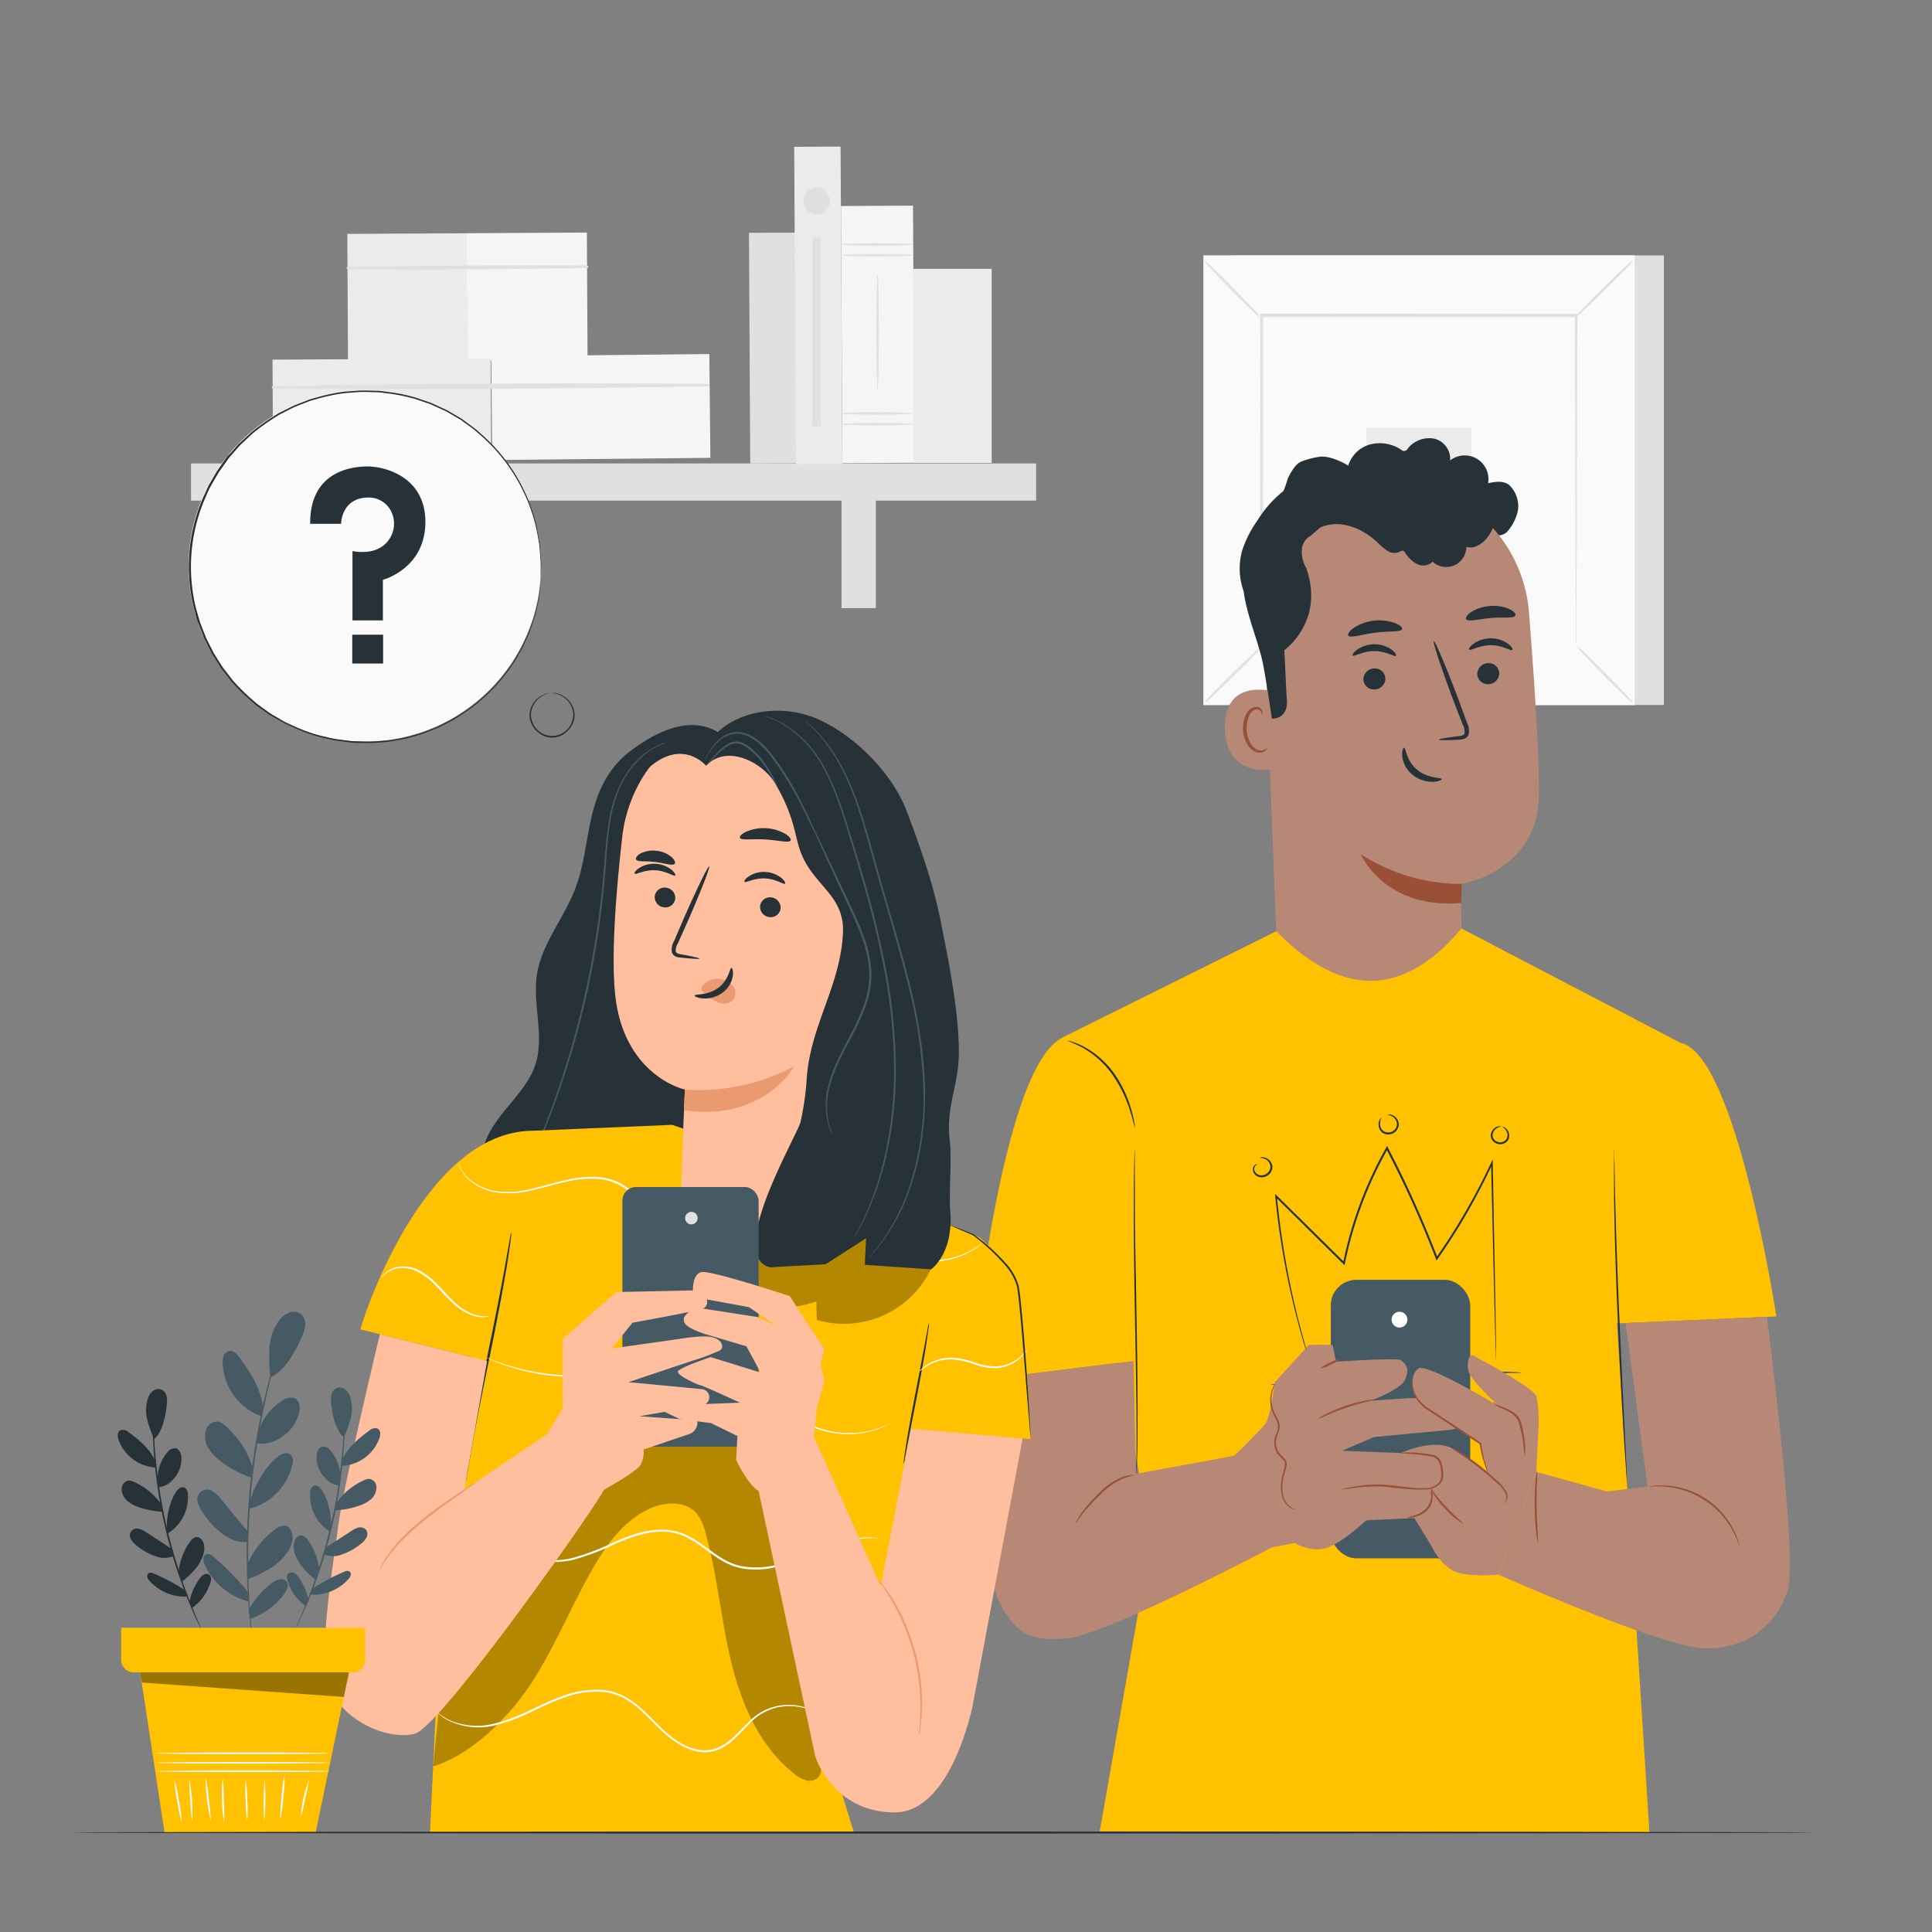 <svg xmlns="http://www.w3.org/2000/svg" viewBox="0 0 500 500"><rect x="0" y="0" width="500" height="500" fill="#808080" stroke="none"/><g id="freepik--background-complete--inject-16"><rect x="318.99" y="66.1" width="111.62" height="116.35" style="fill:#e0e0e0"></rect><rect x="311.43" y="66.1" width="111.62" height="116.35" style="fill:#fafafa"></rect><path d="M423.08,182.49H311.4V66.07H423.08Zm-111.62-.07H423V66.14H311.46Z" style="fill:#e0e0e0"></path><rect x="326.43" y="81.74" width="81.61" height="85.07" style="fill:#fafafa"></rect><path d="M326.43,167.38a12.72,12.72,0,0,1-2,2.34c-1.3,1.38-3.13,3.24-5.19,5.26s-3.94,3.82-5.33,5.1a13.12,13.12,0,0,1-2.36,2,12.77,12.77,0,0,1,2-2.33c1.3-1.38,3.14-3.24,5.19-5.27s3.95-3.84,5.35-5.11A13,13,0,0,1,326.43,167.38Z" style="fill:#e0e0e0"></path><path d="M408,167.17a13.24,13.24,0,0,1,2.34,2c1.38,1.31,3.24,3.14,5.26,5.19s3.83,3.94,5.11,5.33a13.14,13.14,0,0,1,2,2.36,12.92,12.92,0,0,1-2.33-2c-1.38-1.3-3.24-3.14-5.27-5.2s-3.83-4-5.11-5.34A12.92,12.92,0,0,1,408,167.17Z" style="fill:#e0e0e0"></path><path d="M407.82,82a13.54,13.54,0,0,1,2-2.34c1.31-1.38,3.14-3.24,5.19-5.26s3.94-3.82,5.33-5.1a13.12,13.12,0,0,1,2.36-2,13.15,13.15,0,0,1-2,2.34c-1.31,1.37-3.14,3.24-5.2,5.26s-3.95,3.84-5.34,5.12A12.41,12.41,0,0,1,407.82,82Z" style="fill:#e0e0e0"></path><path d="M326.21,82.18a12.72,12.72,0,0,1-2.34-2c-1.38-1.31-3.24-3.14-5.26-5.19s-3.82-3.94-5.1-5.33a13.12,13.12,0,0,1-2-2.36,12.92,12.92,0,0,1,2.33,2c1.38,1.31,3.25,3.14,5.27,5.2s3.84,4,5.12,5.34A12.41,12.41,0,0,1,326.21,82.18Z" style="fill:#e0e0e0"></path><path d="M407.82,166.81a3.24,3.24,0,0,1,0-.41c0-.29,0-.68,0-1.19,0-1.06,0-2.6,0-4.59,0-4-.05-9.89-.09-17.34,0-14.9-.09-36.12-.16-61.54l.32.32-81.38,0h0l.37-.37c0,31.23,0,60.44-.06,85.07l-.31-.31,58.93.16,16.55.08,4.38,0,1.13,0h.4a1.34,1.34,0,0,1-.36,0l-1.1,0-4.32,0-16.48.08-59.13.15h-.31v-.32c0-24.63,0-53.84-.05-85.07v-.36h.37l81.38.05h.31v.31c-.06,25.5-.12,46.8-.16,61.75,0,7.41-.06,13.25-.08,17.26,0,2,0,3.48,0,4.53,0,.5,0,.87,0,1.16A2.37,2.37,0,0,1,407.82,166.81Z" style="fill:#e0e0e0"></path><rect x="353.62" y="110.66" width="27.23" height="27.23" style="fill:#ebebeb"></rect><rect x="193.99" y="60.24" width="12" height="59.7" transform="translate(-0.48 1.07) rotate(-0.31)" style="fill:#e0e0e0"></rect><rect x="89.97" y="60.45" width="31.07" height="32.96" transform="translate(-0.41 0.57) rotate(-0.31)" style="fill:#ebebeb"></rect><rect x="120.9" y="60.28" width="31.07" height="32.96" transform="translate(-0.41 0.73) rotate(-0.31)" style="fill:#f5f5f5"></rect><path d="M89.93,69.64q31,.26,62-.29a.33.33,0,0,0,0-.66c-20.64-.11-41.34,0-62,.38a.29.29,0,0,0,0,.57Z" style="fill:#e0e0e0"></path><rect x="70.59" y="92.93" width="56.45" height="26.86" transform="translate(-0.57 0.53) rotate(-0.31)" style="fill:#ebebeb"></rect><rect x="126.77" y="92.63" width="56.45" height="26.86" transform="matrix(1, -0.01, 0.01, 1, -0.57, 0.83)" style="fill:#f5f5f5"></rect><path d="M70.55,100.55c37.51.42,75.14,0,112.64-.56a.33.33,0,0,0,0-.66c-37.5-.2-75.13-.17-112.63.65a.29.29,0,0,0,0,.57Z" style="fill:#e0e0e0"></path><rect x="49.44" y="119.94" width="218.7" height="9.62" style="fill:#e0e0e0"></rect><rect x="85.25" y="124.56" width="8.88" height="32.83" style="fill:#e0e0e0"></rect><rect x="217.78" y="124.56" width="8.88" height="32.83" style="fill:#e0e0e0"></rect><rect x="205.76" y="37.98" width="12" height="82.11" transform="translate(-0.42 1.13) rotate(-0.31)" style="fill:#ebebeb"></rect><rect x="217.82" y="53.28" width="18.64" height="66.54" transform="translate(-0.46 1.22) rotate(-0.31)" style="fill:#f5f5f5"></rect><path d="M236.16,66.05c0,.18-4.18.33-9.33.33s-9.32-.15-9.32-.33,4.18-.32,9.32-.32S236.16,65.87,236.16,66.05Z" style="fill:#e0e0e0"></path><path d="M236.16,63.26c0,.18-4.18.32-9.33.32s-9.32-.14-9.32-.32,4.18-.33,9.32-.33S236.16,63.08,236.16,63.26Z" style="fill:#e0e0e0"></path><path d="M236.16,109.76c0,.18-4.18.33-9.33.33s-9.32-.15-9.32-.33,4.18-.32,9.32-.32S236.16,109.58,236.16,109.76Z" style="fill:#e0e0e0"></path><path d="M236.16,107c0,.18-4.18.32-9.33.32s-9.32-.14-9.32-.32,4.18-.33,9.32-.33S236.16,106.79,236.16,107Z" style="fill:#e0e0e0"></path><path d="M227.13,100.87c-.17,0-.32-6.72-.32-15s.15-15,.32-15,.33,6.71.33,15S227.31,100.87,227.13,100.87Z" style="fill:#e0e0e0"></path><rect x="236.36" y="69.57" width="20.29" height="50.23" style="fill:#ebebeb"></rect><path d="M214.81,52a3.45,3.45,0,1,1-3.45-3.45A3.46,3.46,0,0,1,214.81,52Z" style="fill:#e0e0e0"></path><rect x="210.29" y="61.45" width="2.13" height="48.85" style="fill:#e0e0e0"></rect></g><g id="freepik--character-2--inject-16"><path d="M323.43,156.25a17.23,17.23,0,0,1-1.89-14,29.22,29.22,0,0,1,3.91-7.59,29.21,29.21,0,0,1,6.57-7.47c.41-.31-1.12,1,0,0,.47-.45,1.09-3,1.38-3.62,1.52-3,2.61-3.9,3.66-4.23a22.09,22.09,0,0,1,4.51-1.14c2.08-.31,5.61,1.16,7.36,2.32a8.17,8.17,0,0,1,5.75-5.53,10,10,0,0,1,8,1.44,1,1,0,0,0,1.6-.29,7.12,7.12,0,0,1,6.84-2.63,5.36,5.36,0,0,1,4.16,5.66,6.14,6.14,0,0,1,9.84,5.88c1.82-.39,3.91-.72,5.39.42a7.56,7.56,0,0,1,2.34,6.57,12,12,0,0,1-2.86,5.64c-1.69,1.5-3.14.55-5.35,1-3.29.73-6.77,1.43-10,.4" style="fill:#263238"></path><path d="M395.7,158.47a37.11,37.11,0,0,0-36.91-34.19h-1.92c-20.72,1.17-31.3,19.41-29.56,40.09L331,259.88h47.48l-.42-31.08s19.92-3.06,20.2-23C398.43,196.22,397.11,176.4,395.7,158.47Z" style="fill:#b78876"></path><path d="M378.25,228.77a48.28,48.28,0,0,1-26.07-7.69s6.11,14.34,26,12.59Z" style="fill:#995037"></path><path d="M388,174.2a2.84,2.84,0,0,1-2.75,2.86,2.72,2.72,0,0,1-2.93-2.57,2.84,2.84,0,0,1,2.75-2.86A2.73,2.73,0,0,1,388,174.2Z" style="fill:#263238"></path><path d="M391.4,168.2c-.36.37-2.51-1.23-5.57-1.22s-5.3,1.52-5.63,1.15c-.16-.17.2-.84,1.18-1.55a7.84,7.84,0,0,1,4.51-1.38,7.55,7.55,0,0,1,4.43,1.44C391.25,167.37,391.57,168,391.4,168.2Z" style="fill:#263238"></path><path d="M358.53,175.56a2.84,2.84,0,0,1-2.75,2.87,2.73,2.73,0,0,1-2.93-2.57A2.86,2.86,0,0,1,355.6,173,2.72,2.72,0,0,1,358.53,175.56Z" style="fill:#263238"></path><path d="M361.29,169.73c-.36.37-2.51-1.23-5.57-1.23s-5.3,1.53-5.63,1.16c-.16-.17.19-.84,1.17-1.55a7.9,7.9,0,0,1,4.52-1.38,7.52,7.52,0,0,1,4.42,1.44C361.14,168.89,361.46,169.57,361.29,169.73Z" style="fill:#263238"></path><path d="M372.38,191.42c0-.17,1.89-.5,5-.88.78-.08,1.52-.24,1.66-.77a4,4,0,0,0-.52-2.32q-1.1-2.83-2.3-5.95c-3.19-8.48-5.5-15.44-5.16-15.57s3.21,6.64,6.4,15.12l2.2,6a4.49,4.49,0,0,1,.4,3.07,1.93,1.93,0,0,1-1.28,1.13,5.44,5.44,0,0,1-1.33.19C374.32,191.59,372.39,191.6,372.38,191.42Z" style="fill:#263238"></path><path d="M363.37,193.52c.5,0,.5,3.29,3.34,5.66s6.37,2,6.4,2.47c0,.2-.79.64-2.29.68a8.31,8.31,0,0,1-5.34-1.88,7.2,7.2,0,0,1-2.58-4.74C362.77,194.32,363.15,193.5,363.37,193.52Z" style="fill:#263238"></path><path d="M362.86,162.8c-.29.83-3.35.47-6.94.94s-6.47,1.48-7,.74c-.21-.35.28-1.14,1.44-2A12.19,12.19,0,0,1,361,161.24C362.32,161.76,363,162.4,362.86,162.8Z" style="fill:#263238"></path><path d="M392.14,159.36c-.58.76-3.22.3-6.31.58s-5.66,1-6.33.38c-.3-.32,0-1.06,1.12-1.83a10.25,10.25,0,0,1,5-1.65,10,10,0,0,1,5.17.88C392,158.32,392.4,159,392.14,159.36Z" style="fill:#263238"></path><path d="M330.29,179.11C330,179,316.62,175,317,188.65s14,10.39,14,10S330.29,179.11,330.29,179.11Z" style="fill:#b78876"></path><path d="M327.91,193.62c-.06,0-.23.17-.62.37a2.4,2.4,0,0,1-1.77.09c-1.46-.49-2.74-2.73-2.88-5.18a7.87,7.87,0,0,1,.57-3.42,2.71,2.71,0,0,1,1.72-1.87,1.2,1.2,0,0,1,1.42.61c.2.37.12.65.19.67s.29-.24.16-.8a1.5,1.5,0,0,0-.56-.84,1.82,1.82,0,0,0-1.32-.3,3.32,3.32,0,0,0-2.42,2.18,8,8,0,0,0-.7,3.82c.16,2.74,1.65,5.26,3.63,5.77a2.54,2.54,0,0,0,2.16-.42C327.9,194,328,193.64,327.91,193.62Z" style="fill:#995037"></path><path d="M339.21,138.65l6.73-5.81,21.4,3.28,15-3.87,9,1.37c-1.68,2.27-.3-.77-3.73-3.36a44.26,44.26,0,0,0-25.7-9.25c-9.25-.16-28.1,11.11-34.8,17.49-5.37,5.11-5.33,9.53-5.33,9.53-.86,7.36,3.26,15.72,4.9,22.95.84,3.73,2.48,15,2.48,15h0c3.12,0,4.29-2.5,3.81-5.59l-.58-12.13S343,160.7,338,146.87C337.19,145.76,335.47,140.71,339.21,138.65Z" style="fill:#263238"></path><path d="M336.44,141.89c1.2-3.88,5.44-6.3,9.5-6.25s7.87,2.17,10.83,5a12.62,12.62,0,0,0,2.44,2,3.21,3.21,0,0,0,3,.18c.28-.15.58-.38.89-.29a1,1,0,0,1,.5.45,8.44,8.44,0,0,0,3.15,3,3.48,3.48,0,0,0,4-.62,5.2,5.2,0,0,0,8.73-3.85c1.78.61,3.71-.48,5-1.88A10.08,10.08,0,0,0,382,124.14a18,18,0,0,0-6.57-1.9,81.24,81.24,0,0,0-10.79-.81,13.22,13.22,0,0,0-4.69.55c-2.07.75-3.79,2.44-6,2.71a10.55,10.55,0,0,1-4.14-.66,16.41,16.41,0,0,0-6-.88c-4,.36-7.27,3.22-9.91,6.23a16.49,16.49,0,0,0-4.18,7.23c-.58,2.75.27,6,2.66,7.46a3.51,3.51,0,0,0,3.16.42,2.1,2.1,0,0,0,1.14-2.73" style="fill:#263238"></path><path d="M330.3,241,275,268.49,297.81,398.8l-13.19,75.14,142.25.28-9.24-144.84,19.8-58.18-59.19-30.9C361.41,260.22,345.29,256.19,330.3,241Z" style="fill:#FFC100"></path><path d="M387.21,352.51s0-.32-.06-.94,0-1.56-.09-2.75c-.07-2.43-.16-6-.28-10.45-.22-9-.52-21.91-.89-37.38l.42.09a162.35,162.35,0,0,1-14.26,24.76l-.27.39-.17-.44c-3-7.78-6.56-16-10.66-24.18l-2.21-4.36h.45A101.33,101.33,0,0,0,348.06,327l-.09.44-.32-.32-17.56-17.35.36-.18a214.27,214.27,0,0,0,5.61,32.23c1,3.8,1.82,6.75,2.41,8.75.3,1,.52,1.75.68,2.28s.22.79.22.79-.11-.26-.28-.77-.42-1.28-.74-2.26c-.63-2-1.52-4.94-2.52-8.73a206.33,206.33,0,0,1-5.8-32.24L330,309l.42.41L348,326.75l-.41.12A101.57,101.57,0,0,1,358.74,297l.24-.42.22.43c.73,1.45,1.47,2.9,2.22,4.37,4.1,8.23,7.66,16.43,10.66,24.23l-.44-.06a163.79,163.79,0,0,0,14.27-24.66l.41-.87,0,1c.29,15.47.53,28.35.7,37.38.06,4.49.12,8,.16,10.46,0,1.18,0,2.1,0,2.75S387.21,352.51,387.21,352.51Z" style="fill:#263238"></path><path d="M326,299.66s.16-.13.5-.17a2.51,2.51,0,0,1,1.42.34,2.78,2.78,0,0,1,1.32,1.75,2.51,2.51,0,0,1-1,2.48,2.66,2.66,0,0,1-2.64.45,2.12,2.12,0,0,1-1.35-1.72,1.55,1.55,0,0,1,.59-1.35c.3-.21.51-.21.51-.18s-.16.1-.37.33a1.45,1.45,0,0,0-.37,1.16,1.79,1.79,0,0,0,1.17,1.32,2.27,2.27,0,0,0,2.14-.42,2.07,2.07,0,0,0,.83-2,2.51,2.51,0,0,0-1-1.53A3.3,3.3,0,0,0,326,299.66Z" style="fill:#263238"></path><path d="M359.1,288.52s.18-.11.54-.09A2.48,2.48,0,0,1,361,289a2.7,2.7,0,0,1,1,2,2.72,2.72,0,0,1-4.22,2.14,2.71,2.71,0,0,1-1-2,2.47,2.47,0,0,1,.35-1.46c.2-.3.37-.4.39-.38a3.28,3.28,0,0,0-.37,1.81,2.44,2.44,0,0,0,.93,1.65,2.29,2.29,0,0,0,3.46-1.76,2.44,2.44,0,0,0-.77-1.73A3.17,3.17,0,0,0,359.1,288.52Z" style="fill:#263238"></path><path d="M388.5,291.56a2.8,2.8,0,0,0-1.63.81,2.17,2.17,0,0,0-.57,1.77,1.86,1.86,0,0,0,1.58,1.44,1.88,1.88,0,0,0,2-.79,2.16,2.16,0,0,0,.09-1.85,2.73,2.73,0,0,0-1.24-1.33s.21,0,.53.1a2.27,2.27,0,0,1,1.05,1.08,2.54,2.54,0,0,1,0,2.24,2.48,2.48,0,0,1-4.48-.82,2.52,2.52,0,0,1,.79-2.1,2.2,2.2,0,0,1,1.35-.63C388.32,291.45,388.51,291.54,388.5,291.56Z" style="fill:#263238"></path><path d="M393.66,355.3a3.1,3.1,0,0,1-.66,0h-8.85c-5.88,0-14,.13-22.94.56s-17,1.08-22.9,1.64l-6.92.68-1.89.17a2.75,2.75,0,0,1-.66,0,3.17,3.17,0,0,1,.65-.13l1.87-.27c1.63-.23,4-.53,6.92-.85,5.84-.65,13.93-1.36,22.9-1.79s17.09-.49,23-.41c2.94,0,5.32.11,7,.18l1.89.09A3.18,3.18,0,0,1,393.66,355.3Z" style="fill:#263238"></path><path d="M415.67,342.62l44.05-1.93s-10.21-67-24.52-70.75-23.38,38.11-23.38,38.11Z" style="fill:#FFC100"></path><path d="M251.09,357.48c.21-2.4,7.67-81.52,24-89s26,82.78,26,82.78Z" style="fill:#FFC100"></path><path d="M421.21,385.58s0-.07,0-.22l-.07-.67c-.05-.63-.12-1.49-.2-2.56-.16-2.28-.37-5.5-.64-9.45-.5-8-1.11-19-1.63-31.19s-.85-23.24-.95-31.23c0-4-.06-7.23,0-9.47,0-1.08,0-1.94,0-2.57a4.83,4.83,0,0,1,.05-.9s0,.08,0,.23,0,.4,0,.67c0,.63,0,1.49.06,2.57,0,2.28.1,5.5.18,9.46.2,8,.56,19,1.1,31.22s1.08,23.21,1.48,31.19c.2,3.95.36,7.17.47,9.45,0,1.09.08,1.94.11,2.58A5,5,0,0,1,421.21,385.58Z" style="fill:#263238"></path><path d="M294.13,381.52a7,7,0,0,1,0-.85c0-.61,0-1.42,0-2.45,0-2.18,0-5.25,0-9,0-7.61-.22-18.12-.43-29.73s-.33-22.13-.28-29.74c0-3.81.06-6.89.13-9,0-1,.05-1.84.07-2.44a5.36,5.36,0,0,1,.07-.86,7.25,7.25,0,0,1,0,.86c0,.6,0,1.42,0,2.45,0,2.18,0,5.24,0,9,0,7.61.22,18.12.43,29.73s.33,22.12.28,29.74c0,3.8-.06,6.88-.13,9,0,1,0,1.84-.07,2.45A5.12,5.12,0,0,1,294.13,381.52Z" style="fill:#263238"></path><path d="M293.71,291.78c-.09,0-.41-1.64-1.22-4.22a34.16,34.16,0,0,0-4.59-9.44,24,24,0,0,0-7.73-7,40.06,40.06,0,0,0-4-1.79,4.4,4.4,0,0,1,1.16.25,16.83,16.83,0,0,1,3,1.22,22.85,22.85,0,0,1,8,7,31.31,31.31,0,0,1,4.52,9.65,31.78,31.78,0,0,1,.73,3.14A5.1,5.1,0,0,1,293.71,291.78Z" style="fill:#263238"></path><path d="M320.42,376.58l9.2,23.63s-43.51,23-53.55,23.8-13.15-1.47-17.33-9.19c-3.32-6.13-2.72-21.18-1.87-30.95C258,370.56,259,356.44,259,356.44l34.36-4.22.62,29.2,26.4-4.84" style="fill:#b78876"></path><path d="M293.7,381.79a22.36,22.36,0,0,0-2.85.76,18.33,18.33,0,0,0-5.81,4,54,54,0,0,0-4.86,5.23c-1.13,1.44-1.64,2.46-1.71,2.42a1.94,1.94,0,0,1,.28-.76,15.34,15.34,0,0,1,1.13-1.88,40.59,40.59,0,0,1,4.8-5.39,16.61,16.61,0,0,1,6.05-4,8.82,8.82,0,0,1,2.16-.45A2.15,2.15,0,0,1,293.7,381.79Z" style="fill:#995037"></path><path d="M457.25,340.8l-36.54,1.6,5.67,42.3L415.9,386l-18.31-5.07-9.83,26.56s39.87,17.69,51.85,18.94,20.21-6,23-14.72S457.25,340.8,457.25,340.8Z" style="fill:#b78876"></path><rect x="344.41" y="331.21" width="36.08" height="72.09" rx="6.63" style="fill:#455a64"></rect><circle cx="362.19" cy="341.52" r="2.05" style="fill:#fff"></circle><path d="M450.2,400.08c-.1,0-.53-1.65-1.86-4.07a21.78,21.78,0,0,0-17.27-11.24c-2.75-.24-4.46.05-4.47,0a4.37,4.37,0,0,1,1.19-.23,19.18,19.18,0,0,1,3.31-.09,21.07,21.07,0,0,1,17.56,11.44,18.42,18.42,0,0,1,1.26,3.05A4.62,4.62,0,0,1,450.2,400.08Z" style="fill:#995037"></path><path d="M344.88,348.1a60.71,60.71,0,0,0-6.2,0l-8.78,9.62s-1,9-2.51,10.87-8.16,8.37-8.16,8.37l9.2,23.63,6.7-1.25s4,2.51,8.15,1.25,10.25-7.11,10.25-7.11l12.48-.63,6.11-5.76-8.17-11-16.69-.63,8.36-3.56,19.87-1.88s4.6-.42,2.72-4.6-14-3.56-14-3.56l-9.42.63s7.54-2.79,8.74-5.27c.92-1.89,1.17-3.71-1-5.19-1-.71-16.75.37-16.75.37Z" style="fill:#b78876"></path><path d="M335.19,390.71s-.13,0-.37-.07a3.72,3.72,0,0,1-1-.47,5.52,5.52,0,0,1-2.11-3.25,12,12,0,0,1,.35-5.75c.13-.52.26-1.05.39-1.6a1.7,1.7,0,0,0-.12-1.47,9.94,9.94,0,0,0-1.21-1.24,5,5,0,0,1-1-1.63,5.13,5.13,0,0,1,0-3.72,4.77,4.77,0,0,0,.54-3.12,22.76,22.76,0,0,0-1.26-2.74,8.29,8.29,0,0,1,0-6.47,6.89,6.89,0,0,1,.51-.93c.14-.2.22-.3.24-.29s-.24.45-.56,1.29a8.59,8.59,0,0,0-.49,3.73,7.75,7.75,0,0,0,.66,2.49,21.46,21.46,0,0,1,1.32,2.79,3.38,3.38,0,0,1,0,1.76,17,17,0,0,1-.55,1.66,4.59,4.59,0,0,0,0,3.36,4.42,4.42,0,0,0,.92,1.46,10.07,10.07,0,0,1,1.26,1.33,1.84,1.84,0,0,1,.3.95,3.28,3.28,0,0,1-.12.91c-.14.54-.28,1.08-.41,1.6a11.91,11.91,0,0,0-.46,5.55A5.5,5.5,0,0,0,334,390,8.67,8.67,0,0,0,335.19,390.71Z" style="fill:#995037"></path><path d="M370.92,385a3,3,0,0,1-.91.27,14.79,14.79,0,0,1-2.56.24,75.61,75.61,0,0,1-8.41-.69,37.77,37.77,0,0,0-8.36.25c-2.14.25-3.46.46-3.47.39a2.66,2.66,0,0,1,.9-.27c.59-.14,1.45-.31,2.52-.48a31.75,31.75,0,0,1,8.45-.41c3.29.34,6.23.82,8.37.84S370.9,384.94,370.92,385Z" style="fill:#995037"></path><path d="M355.79,362.17c0,.17-3.43.81-7.5,2.19s-7.19,3-7.27,2.87a9.15,9.15,0,0,1,2-1.18,40.09,40.09,0,0,1,5.12-2.19,41.1,41.1,0,0,1,5.38-1.41A8.83,8.83,0,0,1,355.79,362.17Z" style="fill:#995037"></path><path d="M346.9,351.65a8.08,8.08,0,0,1-2.52,1.5,8.37,8.37,0,0,1-2.76,1,16.64,16.64,0,0,1,5.28-2.53Z" style="fill:#995037"></path><path d="M381.39,350.88s15.86,8.35,16.31,10.62a45.72,45.72,0,0,1,.52,6.89l-.63,12.54-9.83,26.56s-8.16.84-11.71-1S370.4,400,370.4,400L366,392.85l5.39-6.11-8.95-10.62s7.74-3.76,13-1.46a35,35,0,0,1,9.41,6.52l-1.67-7.57-10.06-6.38-4.6-3.3a7.07,7.07,0,0,1-2.82-7.49,3.76,3.76,0,0,1,1.38-2.28C369.36,352.7,388,364,388,364h0s-7.34-6.7-7.94-9.08S380.25,350.16,381.39,350.88Z" style="fill:#b78876"></path><path d="M398,399.17a12.34,12.34,0,0,1-.45-2.69c-.19-1.67-.36-4-.39-6.56s.08-4.89.23-6.57a12.65,12.65,0,0,1,.38-2.7,15.77,15.77,0,0,1,0,2.72c-.06,1.68-.11,4-.08,6.54s.14,4.87.24,6.54A17.57,17.57,0,0,1,398,399.17Z" style="fill:#995037"></path><path d="M370.45,385.07a4.37,4.37,0,0,1,.3,1.67,6.88,6.88,0,0,1-.12,1.86,4.62,4.62,0,0,1-1.08,2.06,6.65,6.65,0,0,1-3.62,1.95,3.82,3.82,0,0,1-1.69.13,8.36,8.36,0,0,1,1.6-.49,7.12,7.12,0,0,0,3.32-1.94,5.18,5.18,0,0,0,1.22-3.57A7.35,7.35,0,0,1,370.45,385.07Z" style="fill:#995037"></path><path d="M394.58,376.74a21,21,0,0,1-.3-2.57,34.29,34.29,0,0,0-1.22-6.05,4.63,4.63,0,0,0-2.05-2.45,19.64,19.64,0,0,0-2.47-1.24,8.43,8.43,0,0,1-1.68-.94.6.6,0,0,1-.21-.53c.05-.14.15-.14.15-.13s-.05.06,0,.15a.5.5,0,0,0,.24.36,12.47,12.47,0,0,0,1.69.75,16.31,16.31,0,0,1,2.58,1.17,5,5,0,0,1,2.28,2.69,26.94,26.94,0,0,1,1.1,6.19A8.82,8.82,0,0,1,394.58,376.74Z" style="fill:#995037"></path><path d="M365.68,356.44c.06,0-.05.47-.06,1.31a6.81,6.81,0,0,0,.83,3.39,10.18,10.18,0,0,0,3.7,3.65l5.49,3.58,7.64,5.06.08.06v.09a33.09,33.09,0,0,0,1.14,5.43,10.34,10.34,0,0,1,.49,2.05,17,17,0,0,1-.73-2,27.41,27.41,0,0,1-1.33-5.44l.1.16-7.69-5-5.47-3.62a10.24,10.24,0,0,1-3.76-3.87,6.68,6.68,0,0,1-.7-3.57,6.05,6.05,0,0,1,.15-1C365.63,356.55,365.66,356.43,365.68,356.44Z" style="fill:#995037"></path><path d="M389.25,389.09a5.13,5.13,0,0,0,.44-.71,2.59,2.59,0,0,0-.17-2.14,10.55,10.55,0,0,0-2.25-2.54c-1-.89-2-1.84-3.19-2.8-2.32-1.93-4.55-3.51-6.19-4.62a29.14,29.14,0,0,1-2.64-1.81,14.73,14.73,0,0,1,2.84,1.5,53.27,53.27,0,0,1,6.32,4.53c1.17,1,2.24,1.94,3.19,2.86a10.27,10.27,0,0,1,2.26,2.72,2.7,2.7,0,0,1,0,2.39C389.58,389,389.25,389.11,389.25,389.09Z" style="fill:#995037"></path><path d="M368.65,385.5a3,3,0,0,1,.79-.27,8.47,8.47,0,0,0,2.05-.82,2.94,2.94,0,0,0,1.52-2.57,10,10,0,0,0-.19-1.91,4.75,4.75,0,0,0-.59-1.91,2.62,2.62,0,0,0-1.58-1,19.27,19.27,0,0,0-1.91-.35c-1.24-.19-2.37-.31-3.31-.38a30.64,30.64,0,0,1-3.08-.25,13,13,0,0,1,3.1-.12c1,0,2.09.11,3.35.27a17.13,17.13,0,0,1,2,.34,3.15,3.15,0,0,1,1.89,1.24,5.43,5.43,0,0,1,.66,2.12,10.61,10.61,0,0,1,.16,2,3.32,3.32,0,0,1-.58,1.8,3.44,3.44,0,0,1-1.24,1.07,7.39,7.39,0,0,1-2.18.7A2.44,2.44,0,0,1,368.65,385.5Z" style="fill:#995037"></path><path d="M378.66,394.42a22,22,0,0,1-4.68-4,22.36,22.36,0,0,1-2.74-3.4,4.75,4.75,0,0,1-.79-1.63c.08,0,.43.55,1.09,1.42a39.39,39.39,0,0,0,2.82,3.26C376.69,392.5,378.76,394.3,378.66,394.42Z" style="fill:#995037"></path></g><g id="freepik--character-1--inject-16"><path d="M188.1,191.17c-8.51-7.67-19.36-1.08-25.16,3.34s-8.44,10.76-9.88,17-1.9,12.66-4.27,18.72c-2.87,7.34-8.5,14-9.79,21.65-1.37,8.07,2.25,16.59-.7,24.37-1.71,4.51-5.47,8.32-8.6,12.32S124,297.2,125,301.88c1.45,6.87,10,11.57,18.45,14.19,6.89,2.15,14.33,3.49,21.63,2.89s14.45-3.3,18.48-8c3.46-4,4.38-9,4.53-13.87.49-15.7-6-31.11-8.85-46.72-3.44-19.05,1.37-41.11,8.89-59.23" style="fill:#263238"></path><path d="M137.78,314.52a1.84,1.84,0,0,1-.18-.3c-.11-.2-.3-.49-.49-.9a11.93,11.93,0,0,1-1-3.79,19.17,19.17,0,0,1,.55-6.18,52.38,52.38,0,0,1,2.65-7.78,236.62,236.62,0,0,0,13.54-45.38,235.64,235.64,0,0,0,3.48-25.87c.31-4,.58-7.83,1.17-11.37a37.19,37.19,0,0,1,2.78-9.56,24.58,24.58,0,0,1,4.69-6.75,18.63,18.63,0,0,1,5-3.63,15.28,15.28,0,0,1,3.73-1.21c.44-.07.78-.1,1-.13a1.84,1.84,0,0,1,.35,0l-.34.08-1,.17a16.09,16.09,0,0,0-3.66,1.29,19.12,19.12,0,0,0-4.92,3.65,24.3,24.3,0,0,0-4.56,6.7,37.25,37.25,0,0,0-2.69,9.48c-.57,3.52-.82,7.33-1.12,11.34a226.9,226.9,0,0,1-3.45,25.93,228.71,228.71,0,0,1-13.71,45.42,55.44,55.44,0,0,0-2.71,7.71,19.51,19.51,0,0,0-.63,6.09A13.08,13.08,0,0,0,137.78,314.52Z" style="fill:#455a64"></path><polygon points="138.03 292.63 173.93 291.11 222.37 307.44 253.48 320.2 215.18 455.43 221.02 474.33 111.27 474.33 116.21 371.76 138.03 292.63" style="fill:#FFC100"></polygon><g style="opacity:0.3"><path d="M212.38,456.58q-5.07-34.26-10.13-68.52c-.62-4.2-1.39-8.71-4.43-11.67-2.88-2.82-7.15-3.57-11.16-4.07-9-1.1-18.6-1.42-26.54,2.93-6.72,3.68-11.32,10.23-15.52,16.65-12.7,19.43-20.64,27.94-30.86,48.78l-1.65,16.47c10.35-3.18,20.23-13.32,26-22.45S148,415.43,153.37,406c3.69-6.46,8.37-12.86,15.22-15.75,3.87-1.64,8.93-1.76,11.68,1.4a12.52,12.52,0,0,1,2.28,4.93c3.08,10.92,4,22.34,6.65,33.37s7.43,22.12,16.37,29.11a7.75,7.75,0,0,0,3.33,1.74,3.15,3.15,0,0,0,3.29-1.35A4.79,4.79,0,0,0,212.38,456.58Z"></path></g><path d="M93.29,344.05c0-1,15.83-51.42,44.74-51.42L129.16,353Z" style="fill:#FFC100"></path><path d="M253.48,320.2s9,7.7,10.37,14.15,2.95,38.08,2.95,38.08L231.67,370Z" style="fill:#FFC100"></path><path d="M132.32,319a3.07,3.07,0,0,1,0,.67l-.24,1.89c-.21,1.64-.57,4-1.05,6.94-1,5.85-2.51,13.89-4.33,22.74s-3.42,16.88-4.47,22.7c-.5,2.87-.92,5.21-1.21,6.91l-.34,1.88a3.2,3.2,0,0,1-.15.65,3,3,0,0,1,0-.67c.06-.49.14-1.11.24-1.89.21-1.65.57-4,1-6.94,1-5.85,2.51-13.89,4.32-22.75s3.43-16.87,4.47-22.7c.51-2.86.92-5.21,1.22-6.9.14-.77.25-1.4.34-1.88A3,3,0,0,1,132.32,319Z" style="fill:#263238"></path><path d="M240.41,342.35a7.44,7.44,0,0,1-.12,1.45c-.11.94-.3,2.28-.55,3.94-.51,3.32-1.34,7.89-2.31,12.92s-1.84,9.49-2.5,12.88c-.3,1.58-.54,2.89-.74,3.91a7.35,7.35,0,0,1-.33,1.42,8.25,8.25,0,0,1,.13-1.46c.12-.93.32-2.27.58-3.93.53-3.32,1.37-7.89,2.35-12.92s1.81-9.49,2.45-12.88c.29-1.58.54-2.89.72-3.91A9.32,9.32,0,0,1,240.41,342.35Z" style="fill:#263238"></path><path d="M254.33,321.64s-.09.1-.28.26l-.88.71a20.63,20.63,0,0,1-3.77,2.17,21.35,21.35,0,0,1-6.66,1.67,20.79,20.79,0,0,1-9-1.22c-3.21-1.19-6.16-3.52-9.5-5.59a19,19,0,0,0-5.53-2.43,16.77,16.77,0,0,0-6.37-.18c-4.38.64-8.68,2.57-13.33,4a30.77,30.77,0,0,1-28.54-5.34,60.84,60.84,0,0,1-5.13-5,20.41,20.41,0,0,0-5.29-4.15,15,15,0,0,0-6.18-1.48,27.94,27.94,0,0,0-6.05.51c-3.87.75-7.38,1.93-10.7,2.6a23.21,23.21,0,0,1-9.08.36,14.3,14.3,0,0,1-6.24-2.82,9.57,9.57,0,0,1-2.71-3.39,7.17,7.17,0,0,1-.41-1.05c-.07-.24-.1-.37-.1-.37a2.76,2.76,0,0,1,.16.35,6.87,6.87,0,0,0,.44,1,9.84,9.84,0,0,0,2.74,3.27,14.2,14.2,0,0,0,6.18,2.69,22.89,22.89,0,0,0,8.95-.43c3.28-.69,6.78-1.89,10.69-2.66a27.45,27.45,0,0,1,6.15-.55,15.53,15.53,0,0,1,6.38,1.51,20.62,20.62,0,0,1,5.43,4.24,61,61,0,0,0,5.09,4.94,30.3,30.3,0,0,0,28.07,5.25c4.61-1.39,8.94-3.33,13.41-4a17.12,17.12,0,0,1,6.55.2,19.66,19.66,0,0,1,5.65,2.51c3.36,2.11,6.26,4.43,9.4,5.62a20.73,20.73,0,0,0,8.85,1.27,21.63,21.63,0,0,0,6.61-1.56,22.57,22.57,0,0,0,3.79-2.07l.9-.67Z" style="fill:#fafafa"></path><path d="M126.87,340.6s-.11.06-.33.11a4.82,4.82,0,0,1-1,.16,8.37,8.37,0,0,1-3.56-.55,14.06,14.06,0,0,1-4.53-2.82c-1.51-1.34-2.95-3-4.54-4.64a18.28,18.28,0,0,0-5.06-3.84,8.18,8.18,0,0,0-5-.74,6.35,6.35,0,0,0-3.12,1.45c-.62.55-.86,1-.91.93a1.05,1.05,0,0,1,.15-.31,4,4,0,0,1,.62-.77,6.16,6.16,0,0,1,3.19-1.66,8.43,8.43,0,0,1,5.29.66,18.11,18.11,0,0,1,5.23,3.92c1.61,1.65,3,3.32,4.49,4.64a14.26,14.26,0,0,0,4.34,2.84A9.71,9.71,0,0,0,126.87,340.6Z" style="fill:#fafafa"></path><path d="M230.81,368.14a17.79,17.79,0,0,1-4.07,1.87,23.37,23.37,0,0,1-12.12.65,22.36,22.36,0,0,1-7.81-3.21,42.72,42.72,0,0,1-7.22-6.47,54.94,54.94,0,0,0-7.76-7.24,18,18,0,0,0-10.63-3.27,43.09,43.09,0,0,0-11.2,2c-3.56,1-7,2.1-10.33,2.78A55.06,55.06,0,0,1,129.75,353c-1.35-.53-2.39-.94-3.07-1.28l-.78-.36c-.18-.09-.27-.13-.26-.14a1,1,0,0,1,.28.09l.8.32c.7.3,1.74.68,3.1,1.18a57,57,0,0,0,11.83,2.72,55,55,0,0,0,17.92-.75c3.32-.69,6.72-1.79,10.29-2.8a43.16,43.16,0,0,1,11.34-2,19.18,19.18,0,0,1,5.81.84,18.2,18.2,0,0,1,5.11,2.53,53.38,53.38,0,0,1,7.81,7.33,43.07,43.07,0,0,0,7.12,6.44,22.18,22.18,0,0,0,7.65,3.21,23.64,23.64,0,0,0,12-.48,24.31,24.31,0,0,0,3.08-1.19l.77-.38A1.09,1.09,0,0,1,230.81,368.14Z" style="fill:#fafafa"></path><path d="M265.89,349.13s0,.11-.13.29a6.73,6.73,0,0,1-.5.76,9.83,9.83,0,0,1-2.47,2.26,10.38,10.38,0,0,1-4.71,1.62,15.19,15.19,0,0,1-6-1,19.86,19.86,0,0,0-5.79-1.25,11.89,11.89,0,0,0-4.72.9,15.89,15.89,0,0,0-3.8,2.36s0-.1.19-.26a6.61,6.61,0,0,1,.65-.64,10.92,10.92,0,0,1,2.82-1.8,11.76,11.76,0,0,1,4.86-1,19.6,19.6,0,0,1,6,1.24,15.27,15.27,0,0,0,5.81,1,10.23,10.23,0,0,0,4.54-1.45A13.17,13.17,0,0,0,265.89,349.13Z" style="fill:#fafafa"></path><path d="M227.6,398.16a1,1,0,0,1-.31,0l-.92-.06a22.15,22.15,0,0,0-3.53.13,29.85,29.85,0,0,0-5.44,1.24c-2.09.65-4.39,1.59-6.93,2.65a65.25,65.25,0,0,1-8.48,3.11,21.83,21.83,0,0,1-10.33.6,16.72,16.72,0,0,1-5.22-2.17c-1.65-1-3.19-2.2-4.8-3.34a24.27,24.27,0,0,0-5.17-3,14.29,14.29,0,0,0-6-.91c-4.17.22-8,1.73-11.65,3.32a59.52,59.52,0,0,1-10.72,4,21.56,21.56,0,0,1-10.35-.24,30.57,30.57,0,0,1-8.27-3.64,45.72,45.72,0,0,1-6-4.47c-1.66-1.44-3-2.76-4.1-3.85s-1.92-1.95-2.48-2.53l-.63-.68c-.14-.15-.21-.23-.2-.24l.24.2.66.64,2.55,2.47a61.81,61.81,0,0,0,10.11,8.15,30.78,30.78,0,0,0,8.19,3.54,21.19,21.19,0,0,0,10.13.18,60.55,60.55,0,0,0,10.63-4c3.61-1.6,7.54-3.15,11.82-3.37a15,15,0,0,1,6.22.94,24.25,24.25,0,0,1,5.27,3c1.62,1.15,3.16,2.34,4.77,3.32a16.07,16.07,0,0,0,5.06,2.13,21.42,21.42,0,0,0,10.12-.55,66.22,66.22,0,0,0,8.45-3c2.55-1,4.87-2,7-2.59a28.88,28.88,0,0,1,5.51-1.16A15.48,15.48,0,0,1,227.6,398.16Z" style="fill:#fafafa"></path><path d="M216.07,447.37a15.46,15.46,0,0,0-3.26-3.2A14.56,14.56,0,0,0,208,442a14.83,14.83,0,0,0-7-.09,14.49,14.49,0,0,0-7.23,4.38c-1.1,1.09-2.19,2.29-3.41,3.44a14.62,14.62,0,0,1-4.26,3,9.5,9.5,0,0,1-5.42.58,14.94,14.94,0,0,1-5.27-2.13c-3.34-2-5.94-5.11-8.86-7.86a24.48,24.48,0,0,0-4.7-3.62,14.3,14.3,0,0,0-5.4-1.79,23.9,23.9,0,0,0-10.7,1.52c-3.28,1.17-6.26,2.69-9.11,4a44.73,44.73,0,0,1-8.18,3A18,18,0,0,1,116,445.24a11.21,11.21,0,0,1-2.78-2,8.54,8.54,0,0,1-.6-.66,2.71,2.71,0,0,1-.19-.24,13.36,13.36,0,0,0,3.66,2.73,18,18,0,0,0,12.19.9,44.11,44.11,0,0,0,8.09-3c2.83-1.29,5.81-2.83,9.13-4a24.31,24.31,0,0,1,10.93-1.57,14.8,14.8,0,0,1,5.59,1.84,25.36,25.36,0,0,1,4.8,3.69c3,2.79,5.52,5.84,8.77,7.81a14.63,14.63,0,0,0,5.09,2.07,8.93,8.93,0,0,0,5.15-.54,14.2,14.2,0,0,0,4.13-2.84c1.21-1.13,2.3-2.32,3.42-3.42a14.83,14.83,0,0,1,7.45-4.43,15,15,0,0,1,7.17.17,14.38,14.38,0,0,1,4.89,2.33,5.73,5.73,0,0,1,.83.66c.24.22.49.42.69.62.38.44.73.78,1,1.09l.51.74A1.48,1.48,0,0,1,216.07,447.37Z" style="fill:#fafafa"></path><g style="opacity:0.3"><path d="M242.4,313.64a10.12,10.12,0,0,0-3.87-3c-13.13-7.09-29-15.66-43.72-17.83-3.89,11.15-6.28,24-11.88,34.33-.75,1.39-1.56,2.92-1.24,4.47.37,1.78,2.1,2.9,3.74,3.69a34.51,34.51,0,0,0,25.83,1.51l.12,4.79a25,25,0,0,0,32-23A8.4,8.4,0,0,0,242.4,313.64Z"></path></g><path d="M222.21,202.75a7.34,7.34,0,0,1,6.17,7.75h0l-9.18,98.6c-.75,11.67-18.13,17.39-30.61,16.49h0c-12.6-.9-12.71-7.11-12.32-18.22.63-18.56,1-25.53,1-25.42s-15.8-3.46-18.05-24.43c-1.12-10.43.27-27.36,1.85-41.18C162.47,203.9,171.51,189,183.88,191Z" style="fill:#ffbe9d"></path><path d="M169.44,232a2.68,2.68,0,0,0,2.44,2.82,2.56,2.56,0,0,0,2.87-2.27,2.67,2.67,0,0,0-2.43-2.82A2.56,2.56,0,0,0,169.44,232Z" style="fill:#263238"></path><path d="M164.24,226.09c.31.37,2.41-1,5.28-.87s4.9,1.69,5.23,1.36c.16-.15-.14-.8-1-1.51a7.29,7.29,0,0,0-4.16-1.52,7.06,7.06,0,0,0-4.23,1.13C164.42,225.31,164.09,225.93,164.24,226.09Z" style="fill:#263238"></path><path d="M196.71,234.52a2.68,2.68,0,0,0,2.44,2.82,2.56,2.56,0,0,0,2.87-2.27,2.67,2.67,0,0,0-2.43-2.82A2.56,2.56,0,0,0,196.71,234.52Z" style="fill:#263238"></path><path d="M192.68,228.21c.31.36,2.41-1,5.28-.88s4.9,1.7,5.23,1.36c.16-.15-.14-.79-1-1.5a7.29,7.29,0,0,0-4.16-1.53,7.06,7.06,0,0,0-4.23,1.14C192.86,227.43,192.53,228,192.68,228.21Z" style="fill:#263238"></path><path d="M181,248.08c0-.16-1.74-.56-4.62-1.08-.72-.11-1.41-.29-1.51-.8a3.78,3.78,0,0,1,.6-2.15q1.17-2.61,2.45-5.47c3.42-7.79,5.93-14.22,5.61-14.35s-3.33,6.07-6.75,13.87l-2.36,5.51a4.21,4.21,0,0,0-.53,2.85A1.86,1.86,0,0,0,175,247.6a5.4,5.4,0,0,0,1.24.23C179.14,248.14,181,248.24,181,248.08Z" style="fill:#263238"></path><path d="M177.25,282a53,53,0,0,0,28.24-6s-7.78,14.33-28.5,11.32Z" style="fill:#eb996e"></path><path d="M181.83,255.06a5.19,5.19,0,0,1,4.73-1.69,4.74,4.74,0,0,1,3.17,1.92,3,3,0,0,1,.06,3.43,3.48,3.48,0,0,1-3.82.76,10.89,10.89,0,0,1-3.55-2.37,3.29,3.29,0,0,1-.78-.89,1,1,0,0,1,.06-1.07" style="fill:#eb996e"></path><path d="M189.31,250.5c-.46-.06-.63,3.06-3.41,5.14s-6.08,1.56-6.12,2c-.06.2.71.65,2.11.76a7.81,7.81,0,0,0,5.1-1.5,6.72,6.72,0,0,0,2.66-4.32C189.83,251.28,189.53,250.49,189.31,250.5Z" style="fill:#263238"></path><path d="M191.49,216.81c.33.76,3.17.23,6.56.44s6.17,1,6.57.24c.18-.34-.33-1.05-1.47-1.74a11.4,11.4,0,0,0-10-.52C191.93,215.8,191.35,216.45,191.49,216.81Z" style="fill:#263238"></path><path d="M164.61,222.43c.43.72,2.56.33,5,.65s4.47,1.07,5,.46c.26-.29,0-1-.8-1.73a7.26,7.26,0,0,0-3.93-1.63,7.17,7.17,0,0,0-4.18.73C164.8,221.45,164.42,222.08,164.61,222.43Z" style="fill:#263238"></path><path d="M219.54,242.05c.43-4.42,5.4-7.14,9.13-4.73,2,1.32,3.54,3.84,3.11,8.53-1.12,12.51-13.44,8.8-13.43,8.44S219,247.22,219.54,242.05Z" style="fill:#ffbe9d"></path><path d="M222.59,249.9c.06,0,.21.17.56.37a2.13,2.13,0,0,0,1.62.18c1.37-.37,2.67-2.36,2.93-4.61a7.21,7.21,0,0,0-.32-3.18,2.56,2.56,0,0,0-1.49-1.82,1.11,1.11,0,0,0-1.34.49c-.2.33-.14.59-.21.6s-.25-.23-.1-.74a1.38,1.38,0,0,1,.56-.74,1.68,1.68,0,0,1,1.23-.21,3.07,3.07,0,0,1,2.1,2.15,7.25,7.25,0,0,1,.44,3.55c-.3,2.51-1.81,4.75-3.66,5.11a2.33,2.33,0,0,1-2-.51C222.59,250.2,222.55,249.91,222.59,249.9Z" style="fill:#eb996e"></path><path d="M245.77,294.87c-1-8.6,2.45-14.13,2.38-22.79-.08-10.61-2.48-22.46-4.54-32.88-2-10.25-5.17-19.18-8.84-29s-13.2-19.59-22.9-24c-8.56-3.88-19.74-2.81-26.33,3.44a11.68,11.68,0,0,1-1.45,0c-14.67-1.25-16.7,9.53-16.7,9.53,9.11-8.51,15.33-1,15.33-1,5.54-5.74,14.76-.78,17.94,4.66,4.48,7.67,4.9,12.24,6.07,16.25,2.94,10.05,12,12.05,11.42,22.51-.67,13.4-8.3,23.73-9.34,37.11a73.67,73.67,0,0,1-1.63,11.67c-1.17,4.1-19.49,35-7.81,37.6a7,7,0,0,0,1.29-.07l13-.71,10.48-6.72-.33,6.87L241,328.5c4.18-3.54,5.37-9.48,4.94-14.88S246.42,300.25,245.77,294.87Z" style="fill:#263238"></path><path d="M182.18,197.1a2.13,2.13,0,0,1,.18-.44c.14-.28.34-.69.63-1.2a16,16,0,0,1,3-4,7.69,7.69,0,0,1,3-1.75,6.72,6.72,0,0,1,4,.09c2.76.91,5.07,3.19,7,5.73a75.22,75.22,0,0,1,8.39,14.14c.9,1.91,1.59,3.46,2.06,4.54.2.5.38.91.52,1.25s.17.44.15.45a1.66,1.66,0,0,1-.24-.41l-.62-1.2-2.2-4.46a83.23,83.23,0,0,0-8.47-14c-1.93-2.51-4.17-4.72-6.76-5.59a6.27,6.27,0,0,0-3.75-.13,7.43,7.43,0,0,0-2.9,1.61,16.78,16.78,0,0,0-3.11,3.8A17.28,17.28,0,0,1,182.18,197.1Z" style="fill:#455a64"></path><path d="M201.34,204c-.08,0-.68-1.34-1.91-3.41a36.07,36.07,0,0,0-2.39-3.47,18,18,0,0,0-3.64-3.59,5.86,5.86,0,0,0-2.32-1.09,3.81,3.81,0,0,0-2.28.4,12.88,12.88,0,0,0-3.26,2.57,21,21,0,0,1-2.82,2.72,4.83,4.83,0,0,1,.67-.82c.44-.51,1.07-1.26,1.89-2.16a12.54,12.54,0,0,1,3.31-2.74,4.21,4.21,0,0,1,2.58-.47,6.34,6.34,0,0,1,2.53,1.16,17.94,17.94,0,0,1,3.72,3.72,31.43,31.43,0,0,1,2.33,3.59A27.9,27.9,0,0,1,201,203,3.82,3.82,0,0,1,201.34,204Z" style="fill:#455a64"></path><path d="M221.07,320.29a1.24,1.24,0,0,1,.16-.35c.12-.25.29-.58.5-1s.52-1,.84-1.61.66-1.4,1.06-2.23a79.88,79.88,0,0,0,5.1-14.86,101.06,101.06,0,0,0,2.65-23.13,143.43,143.43,0,0,0-3-28.38c-2-10-4.64-19.26-7.18-27.69s-4.71-16.08-7.92-21.91a29.66,29.66,0,0,0-10.4-11.51,21.41,21.41,0,0,0-3.84-1.85c-.45-.18-.82-.27-1-.35a1.76,1.76,0,0,1-.36-.14l.37.08c.24.07.61.15,1.07.31a20.06,20.06,0,0,1,3.92,1.78A29.5,29.5,0,0,1,213.57,199c3.28,5.87,5.45,13.57,8.06,21.95s5.23,17.75,7.23,27.73a141.23,141.23,0,0,1,3,28.48,99.46,99.46,0,0,1-2.77,23.21,77.07,77.07,0,0,1-5.28,14.86l-1.1,2.22-.88,1.59c-.24.4-.42.72-.56,1A2.06,2.06,0,0,1,221.07,320.29Z" style="fill:#455a64"></path><path d="M224.68,325.7l.24-.31q.26-.33.72-.87l1.18-1.41,1.48-2a53.34,53.34,0,0,0,7.1-14.23A73.59,73.59,0,0,0,239,283.57,121.57,121.57,0,0,0,235,254.91c-2.43-10-5.39-19.38-7.81-28s-4.38-16.41-6.95-22.66a59.84,59.84,0,0,0-4-8.16,41.07,41.07,0,0,0-4-5.57,32.37,32.37,0,0,0-3-3.12l-.83-.77a1.69,1.69,0,0,1-.27-.27,1.85,1.85,0,0,1,.3.23l.87.73a29.32,29.32,0,0,1,3.1,3.06,40.87,40.87,0,0,1,4.08,5.56,59.17,59.17,0,0,1,4.07,8.17c2.62,6.26,4.65,14.08,7.07,22.67s5.42,18,7.86,28,4,19.81,3.91,28.78A72.93,72.93,0,0,1,235.74,307a52,52,0,0,1-7.28,14.23c-.57.75-1.08,1.41-1.52,2l-1.23,1.38-.76.84Z" style="fill:#455a64"></path><path d="M215.61,293.86a10.79,10.79,0,0,1-1.38-3.28,19.7,19.7,0,0,1,.15-9.66,35.25,35.25,0,0,1,2.29-6.32c1-2.2,2.22-4.47,3.47-6.87a57.23,57.23,0,0,0,3.44-7.71,23,23,0,0,0,1.36-8.85,31.15,31.15,0,0,0-2-8.8c-1-2.75-2.19-5.33-3.32-7.79-2.27-4.9-4.32-9.32-6-13.05l-4-8.81-1.07-2.41-.27-.63c-.06-.14-.08-.22-.07-.22a.77.77,0,0,1,.12.2c.09.16.19.36.31.61l1.17,2.36c1,2.11,2.43,5.09,4.18,8.75s3.84,8.11,6.15,13c1.14,2.45,2.34,5,3.36,7.82a31.41,31.41,0,0,1,2,8.94,23.3,23.3,0,0,1-1.4,9.05,56.39,56.39,0,0,1-3.5,7.76c-1.26,2.4-2.49,4.65-3.5,6.83a36.19,36.19,0,0,0-2.33,6.23,19.87,19.87,0,0,0-.3,9.52,16.92,16.92,0,0,0,.81,2.49A6.08,6.08,0,0,1,215.61,293.86Z" style="fill:#455a64"></path><path d="M98.31,345.31s-9.42,39.19-10.72,49.22c-1.72,13.25-5.55,34.26-2.08,42.58s14.86,13.32,21.8,11.59,48.91-61.65,48.91-63.08h0l-13.53-15.26-22.55,15.26,5.92-33.38Z" style="fill:#ffbe9d"></path><rect x="161.07" y="307.2" width="35.26" height="67.19" rx="3.54" style="fill:#455a64"></rect><path d="M184,346c-2.6-.44-7.69.44-7.69.44L158.29,349l5.41-6.69s14.76-2.64,17.85-3.52a1.82,1.82,0,0,0,1.43-2.15,3.14,3.14,0,0,0-3.22-2.69l-20.24.43-13.88,12.12v17.84l-4,6.77L155.5,386s9.53-5.15,10.41-7.13a7.75,7.75,0,0,0,.66-3.74l11.8-4a3.08,3.08,0,0,0,2.1-3.18l0-.33-15-1.11,16.33-2.82a2.11,2.11,0,0,0-.16-4.18l-19-1.81,15.8-5.3a63.55,63.55,0,0,0,7.76-2.85C187.62,348.81,186.93,346.53,184,346Z" style="fill:#ffbe9d"></path><path d="M123,383.67a6.8,6.8,0,0,1-1,.85c-.68.52-1.69,1.25-2.94,2.15-2.49,1.79-6,4.19-9.62,7.12-1.82,1.48-3.47,3-4.9,4.39a42.2,42.2,0,0,0-3.52,4c-1.85,2.44-2.71,4.14-2.8,4.09a5.77,5.77,0,0,1,.56-1.21,13.48,13.48,0,0,1,.79-1.36,20.65,20.65,0,0,1,1.15-1.74,37,37,0,0,1,3.48-4.15,59.41,59.41,0,0,1,4.91-4.46c3.66-2.95,7.2-5.31,9.74-7l3-2A6.19,6.19,0,0,1,123,383.67Z" style="fill:#eb996e"></path><path d="M180.55,315.25a1.62,1.62,0,1,1-1.62-1.62A1.62,1.62,0,0,1,180.55,315.25Z" style="fill:#e0e0e0"></path><path d="M213.33,349.16l-8.94-13.73s-20.26-6.7-22.82-6.22c-1.94.36-2.22,3.16-2.24,4.47,0,.41,0,.67,0,.67l2.61,1.76,11.91,2.19,7,4.79-4.78-2.24-14-2.17a4.9,4.9,0,0,0-5,2.2c-.22.37,0,.52-.07.9-.17,1.79,5.66,3.53,5.66,3.53l10.51,3.11,3.68,6.8-12.92-4s-7.94,2.63-8.46,3.66,5.41,3.63,5.89,3.65S191.47,363,191.47,363l-9.48.39-10.2,1.9,4.19,2,8,1,6.86,3.35-.32,6.22s3,6.39,5.82,8,14.29-14,14.29-14l.8-7.5,1.91-7-1-4.28Z" style="fill:#ffbe9d"></path><path d="M196.33,385.86,211,454.58s4.46,14.47,20.57,14.47c14.79,0,20.21-27.91,20.21-27.91l12.87-68.86-28.83-2.53-7.91,40.76-17.28-38.69Z" style="fill:#ffbe9d"></path><path d="M237.85,449.12a9.23,9.23,0,0,1,.11-1.69c.06-.54.12-1.2.15-2s.12-1.65.1-2.62a56,56,0,0,0-.29-6.79,59.84,59.84,0,0,0-1.51-8.19,59.23,59.23,0,0,0-2.72-7.87,57.19,57.19,0,0,0-3.09-6.06c-.47-.85-1-1.57-1.38-2.22s-.78-1.2-1.1-1.64a9.18,9.18,0,0,1-.93-1.42,9.87,9.87,0,0,1,1.09,1.3,18.14,18.14,0,0,1,1.18,1.6c.44.64,1,1.35,1.46,2.19a51.86,51.86,0,0,1,3.21,6.06,57.68,57.68,0,0,1,2.79,7.93,55.16,55.16,0,0,1,1.47,8.27,49.88,49.88,0,0,1,.19,6.85c0,1-.12,1.86-.18,2.63s-.15,1.43-.24,2A12.46,12.46,0,0,1,237.85,449.12Z" style="fill:#eb996e"></path><path d="M266.8,372.43a3,3,0,0,1-.1-.64q-.07-.72-.18-1.86c-.14-1.68-.33-4-.57-6.84-.48-5.77-1.08-13.76-1.88-22.56-.26-2.62-.46-5.19-.87-7.58a14.45,14.45,0,0,0-3.38-5.88,53.13,53.13,0,0,0-8.08-7.42l0,0-4.3-1.84-1.14-.51a2.5,2.5,0,0,1-.38-.2s.15,0,.42.12l1.16.43,4.36,1.71h0a50.13,50.13,0,0,1,8.25,7.37,14.68,14.68,0,0,1,3.52,6.09c.43,2.44.63,5,.89,7.62.8,8.81,1.35,16.8,1.73,22.58.17,2.85.31,5.17.41,6.86l.08,1.86A3.55,3.55,0,0,1,266.8,372.43Z" style="fill:#263238"></path></g><g id="freepik--Plant--inject-16"><polygon points="35.85 430.03 42.58 474.26 81.68 474.26 90.76 430.67 35.85 430.03" style="fill:#FFC100"></polygon><path d="M85.29,458.38c0,.13-10,.23-22.38.23s-22.38-.1-22.38-.23,10-.23,22.38-.23S85.29,458.25,85.29,458.38Z" style="fill:#fafafa"></path><path d="M85.44,456.2c0,.13-10.09.23-22.53.23s-22.53-.1-22.53-.23S50.47,456,62.91,456,85.44,456.08,85.44,456.2Z" style="fill:#fafafa"></path><path d="M85.36,453.75c0,.12-10.08.23-22.53.23s-22.53-.11-22.53-.23,10.09-.23,22.53-.23S85.36,453.62,85.36,453.75Z" style="fill:#fafafa"></path><path d="M47.07,471.74a35.1,35.1,0,0,1-1.2-5.57,36.13,36.13,0,0,1-.75-5.65,35.1,35.1,0,0,1,1.2,5.57A36.13,36.13,0,0,1,47.07,471.74Z" style="fill:#fafafa"></path><path d="M49.73,471.27a43.36,43.36,0,0,1-.49-5.43,42.83,42.83,0,0,1-.25-5.45,43.73,43.73,0,0,1,.74,10.88Z" style="fill:#fafafa"></path><path d="M54.58,471.27A44.23,44.23,0,0,1,53.26,460a49.41,49.41,0,0,1,.76,5.6A48.49,48.49,0,0,1,54.58,471.27Z" style="fill:#fafafa"></path><path d="M58,471.5a28.08,28.08,0,0,1-.54-5.66,28.46,28.46,0,0,1,.17-5.68,49.61,49.61,0,0,1,.29,5.67A47.88,47.88,0,0,1,58,471.5Z" style="fill:#fafafa"></path><path d="M64,471.27a30.78,30.78,0,0,1-.42-5.37,31.21,31.21,0,0,1,0-5.39,31.28,31.28,0,0,1,.41,5.37A33.25,33.25,0,0,1,64,471.27Z" style="fill:#fafafa"></path><path d="M68.41,471.5a65.77,65.77,0,0,1,.09-11.11,68.68,68.68,0,0,1-.09,11.11Z" style="fill:#fafafa"></path><path d="M72.53,470.91a38.59,38.59,0,0,1,.34-5.81,36.54,36.54,0,0,1,.79-5.76,38.59,38.59,0,0,1-.34,5.81A36.54,36.54,0,0,1,72.53,470.91Z" style="fill:#fafafa"></path><path d="M77.85,470.33a30.61,30.61,0,0,1,2.11-9.7,41.73,41.73,0,0,1-1,4.86A44.68,44.68,0,0,1,77.85,470.33Z" style="fill:#fafafa"></path><path d="M74.09,342.76a1.79,1.79,0,0,1,0,.21l-.18.63L73.11,346c-.33,1-.73,2.29-1.15,3.78s-.94,3.16-1.41,5-1,3.93-1.52,6.16-1,4.61-1.51,7.12c-.93,5.05-1.79,10.62-2.39,16.51s-.84,11.53-.92,16.66c0,2.56,0,5,.07,7.28s.16,4.4.28,6.34.27,3.68.39,5.22.25,2.86.37,3.94.2,1.88.26,2.48c0,.27,0,.48.06.65s0,.22,0,.22,0-.07,0-.21-.06-.38-.1-.64c-.08-.61-.2-1.44-.34-2.48s-.32-2.4-.46-3.94-.35-3.28-.45-5.22-.28-4.06-.34-6.35-.1-4.73-.11-7.3c.05-5.14.31-10.79.88-16.7s1.48-11.49,2.44-16.54c.52-2.51,1-4.91,1.55-7.13s1.06-4.28,1.58-6.15,1-3.56,1.48-5,.86-2.75,1.22-3.77l.83-2.36L74,343C74.05,342.82,74.08,342.75,74.09,342.76Z" style="fill:#455a64"></path><path d="M67,370.14a14.5,14.5,0,0,1,6.08-7.68,3.51,3.51,0,0,1,3.21-.59c1.37.66,1.48,2.58,1.07,4a10.68,10.68,0,0,1-4.42,6,9,9,0,0,1-6.65,1.68" style="fill:#455a64"></path><path d="M64.65,388.64c1-3.82,4.06-9.25,7.22-11.61a4.83,4.83,0,0,1,1.64-.88,1.94,1.94,0,0,1,1.76.38,2.72,2.72,0,0,1,.39,2.54,15.38,15.38,0,0,1-11.41,11.48" style="fill:#455a64"></path><path d="M64,404.92a22.28,22.28,0,0,1,7.28-9.16,3.49,3.49,0,0,1,2.54-.91c1.38.25,2,1.94,1.89,3.34-.25,2.88-2.45,5.19-4.72,7a29.63,29.63,0,0,1-6.74,3.46" style="fill:#455a64"></path><path d="M64.37,416.62a21.45,21.45,0,0,1,6.19-7.06,4.52,4.52,0,0,1,1.86-.83,1.9,1.9,0,0,1,1.82.69c.63.92,0,2.15-.63,3a17.74,17.74,0,0,1-8.84,6.49" style="fill:#455a64"></path><path d="M64.06,411.86a69.28,69.28,0,0,0-8.86-9,2,2,0,0,0-1.77-.67,1.34,1.34,0,0,0-.81,1.19,3.34,3.34,0,0,0,.34,1.48,17.19,17.19,0,0,0,11.41,9.6" style="fill:#455a64"></path><path d="M64.34,396.64l-7-8.49A8.22,8.22,0,0,0,55.12,386a2.52,2.52,0,0,0-3.92,2.76,7.41,7.41,0,0,0,1.36,2.79A20.83,20.83,0,0,0,57.63,397c2,1.41,3.9,2.32,6.36,2" style="fill:#455a64"></path><path d="M65.31,379.49a24.28,24.28,0,0,0-7-10.51,4.16,4.16,0,0,0-1.83-1.07,3.07,3.07,0,0,0-3.19,2.24,5.77,5.77,0,0,0,.63,4.61,12.14,12.14,0,0,0,3.28,3.46,27.89,27.89,0,0,0,7.74,4.18" style="fill:#455a64"></path><path d="M68.09,364.2c-.67-4.92-3.23-9-6.2-13-.63-.84-1.5-1.73-2.53-1.57a2,2,0,0,0-1.46,1.25,4.64,4.64,0,0,0-.27,2,15.2,15.2,0,0,0,9.86,13.58" style="fill:#455a64"></path><path d="M70,356.4a41.23,41.23,0,0,1-.26-7.61,13.64,13.64,0,0,1,2.53-7.08,5.86,5.86,0,0,1,2.53-2,3.21,3.21,0,0,1,3.1.41A3.39,3.39,0,0,1,79,342.83a8.63,8.63,0,0,1-.79,2.92c-1.85,4.46-4.94,9.4-8.17,10.65" style="fill:#455a64"></path><path d="M39.72,362.26a3.69,3.69,0,0,1,0,.62c0,.46,0,1.05,0,1.79s0,1.72,0,2.82,0,2.35.14,3.74c.12,2.76.38,6,.8,9.69s1.07,7.61,1.93,11.74,1.91,8,3,11.54,2.15,6.61,3.15,9.2c.47,1.3,1,2.45,1.38,3.47s.78,1.89,1.09,2.6l.7,1.65a3.52,3.52,0,0,1,.22.58,2.45,2.45,0,0,1-.3-.54l-.78-1.61c-.34-.7-.74-1.56-1.17-2.58s-.95-2.16-1.44-3.46c-1-2.57-2.16-5.69-3.26-9.19s-2.12-7.41-3-11.56-1.47-8.15-1.9-11.79-.63-7-.71-9.73c-.07-1.39-.05-2.64-.07-3.75s0-2.05,0-2.82,0-1.34.06-1.79A2.5,2.5,0,0,1,39.72,362.26Z" style="fill:#263238"></path><path d="M40.81,382.42a10.38,10.38,0,0,1,2.48-6.53,2.52,2.52,0,0,1,2.07-1.1c1.07.16,1.56,1.44,1.59,2.52a7.61,7.61,0,0,1-1.71,5.06,6.45,6.45,0,0,1-4.16,2.57" style="fill:#263238"></path><path d="M43.17,395.53c-.13-2.82.77-7.17,2.42-9.46a3.37,3.37,0,0,1,.93-.95,1.37,1.37,0,0,1,1.27-.12,1.92,1.92,0,0,1,.82,1.64,11,11,0,0,1-5.3,10.28" style="fill:#263238"></path><path d="M46.23,406.75a15.91,15.91,0,0,1,3-7.8,2.48,2.48,0,0,1,1.53-1.16c1-.13,1.79.88,2,1.86.45,2-.55,4.06-1.71,5.77a20.71,20.71,0,0,1-3.84,3.8" style="fill:#263238"></path><path d="M49,414.64a15.37,15.37,0,0,1,2.7-6.14,3.14,3.14,0,0,1,1.09-1,1.34,1.34,0,0,1,1.39.08c.62.48.48,1.45.21,2.19a12.61,12.61,0,0,1-4.62,6.32" style="fill:#263238"></path><path d="M47.77,411.47a50,50,0,0,0-8-4.24,1.4,1.4,0,0,0-1.34-.07.92.92,0,0,0-.3,1,2.36,2.36,0,0,0,.55.94,12.27,12.27,0,0,0,9.83,4.08" style="fill:#263238"></path><path d="M44.68,401l-6.56-4.28a6,6,0,0,0-2-1A1.81,1.81,0,0,0,34,398.52a5.3,5.3,0,0,0,1.53,1.6,14.88,14.88,0,0,0,4.61,2.58,6,6,0,0,0,4.75,0" style="fill:#263238"></path><path d="M41.65,389.16a17.32,17.32,0,0,0-7-5.65,2.85,2.85,0,0,0-1.47-.33,2.17,2.17,0,0,0-1.69,2.21,4.1,4.1,0,0,0,1.42,3,8.75,8.75,0,0,0,3,1.65A20.32,20.32,0,0,0,42,391.22" style="fill:#263238"></path><path d="M40.25,378.15c-1.51-3.2-4.14-5.44-7-7.51a2.11,2.11,0,0,0-2.06-.52,1.42,1.42,0,0,0-.72,1.16,3.24,3.24,0,0,0,.24,1.4,10.83,10.83,0,0,0,9.63,7.11" style="fill:#263238"></path><path d="M39.9,372.42a28.43,28.43,0,0,1-1.81-5.13,9.67,9.67,0,0,1,.19-5.36A4.18,4.18,0,0,1,39.57,360a2.32,2.32,0,0,1,2.2-.39,2.43,2.43,0,0,1,1.31,1.63,6,6,0,0,1,.09,2.16c-.3,3.43-1.34,7.46-3.27,9" style="fill:#263238"></path><path d="M89.16,361.83a4.25,4.25,0,0,1,0,.62c0,.46,0,1.05.07,1.79s0,1.72,0,2.82,0,2.36-.07,3.75c-.08,2.78-.31,6.08-.71,9.73s-1,7.64-1.9,11.79-1.92,8.05-3,11.56-2.21,6.62-3.25,9.2c-.5,1.29-1,2.44-1.45,3.45s-.83,1.88-1.16,2.58-.58,1.2-.78,1.61a3.11,3.11,0,0,1-.3.54,3.11,3.11,0,0,1,.21-.58l.7-1.65c.32-.7.69-1.57,1.1-2.6s.9-2.17,1.37-3.47c1-2.58,2.08-5.7,3.16-9.2s2.08-7.4,3-11.54,1.48-8.11,1.93-11.74.69-6.93.81-9.69c.09-1.39.1-2.64.13-3.74s0-2.05,0-2.82,0-1.33,0-1.79A2.69,2.69,0,0,1,89.16,361.83Z" style="fill:#455a64"></path><path d="M88.07,382a10.4,10.4,0,0,0-2.49-6.54,2.5,2.5,0,0,0-2.06-1.1c-1.07.16-1.56,1.44-1.6,2.52a7.62,7.62,0,0,0,1.72,5.06,6.4,6.4,0,0,0,4.16,2.57" style="fill:#455a64"></path><path d="M85.7,395.1c.14-2.82-.77-7.17-2.41-9.46a3.37,3.37,0,0,0-.93-.95,1.39,1.39,0,0,0-1.28-.12,2,2,0,0,0-.81,1.64,11,11,0,0,0,5.29,10.28" style="fill:#455a64"></path><path d="M82.64,406.32a15.9,15.9,0,0,0-3-7.8,2.47,2.47,0,0,0-1.54-1.16c-1-.13-1.78.88-2,1.86-.45,2,.55,4.06,1.71,5.77a20.91,20.91,0,0,0,3.84,3.81" style="fill:#455a64"></path><path d="M79.88,414.21a15.51,15.51,0,0,0-2.7-6.14,3.33,3.33,0,0,0-1.09-1,1.33,1.33,0,0,0-1.39.08c-.62.48-.48,1.45-.22,2.19a12.61,12.61,0,0,0,4.62,6.32" style="fill:#455a64"></path><path d="M81.11,411a49.87,49.87,0,0,1,8-4.24,1.42,1.42,0,0,1,1.35-.07.94.94,0,0,1,.29,1,2.34,2.34,0,0,1-.54.94,12.29,12.29,0,0,1-9.84,4.08" style="fill:#455a64"></path><path d="M84.19,400.61l6.57-4.28a5.89,5.89,0,0,1,2-1,2.05,2.05,0,0,1,2,.61,2,2,0,0,1,0,2.12,5.27,5.27,0,0,1-1.52,1.6,14.93,14.93,0,0,1-4.62,2.58,6,6,0,0,1-4.74,0" style="fill:#455a64"></path><path d="M87.22,388.73a17.35,17.35,0,0,1,7-5.65,2.81,2.81,0,0,1,1.47-.33A2.18,2.18,0,0,1,97.42,385,4.11,4.11,0,0,1,96,388a8.66,8.66,0,0,1-3,1.65,20,20,0,0,1-6.17,1.18" style="fill:#455a64"></path><path d="M88.62,377.72c1.52-3.2,4.14-5.44,7-7.51a2.12,2.12,0,0,1,2.06-.52,1.4,1.4,0,0,1,.72,1.16,3.38,3.38,0,0,1-.23,1.4,10.87,10.87,0,0,1-9.64,7.12" style="fill:#455a64"></path><path d="M89,372a29.22,29.22,0,0,0,1.81-5.13,9.76,9.76,0,0,0-.2-5.36,4.23,4.23,0,0,0-1.29-1.92,2.26,2.26,0,0,0-2.19-.38,2.43,2.43,0,0,0-1.32,1.63A6.2,6.2,0,0,0,85.7,363c.3,3.43,1.35,7.46,3.28,9" style="fill:#455a64"></path><path d="M31.36,421.27v8.28a3.26,3.26,0,0,0,3.26,3.26H91.24a3.26,3.26,0,0,0,3.26-3.26v-8.28Z" style="fill:#FFC100"></path><g style="opacity:0.4"><polygon points="36.27 432.81 36.74 435.44 88.99 439.17 90.31 432.81 36.27 432.81"></polygon></g></g><g id="freepik--speech-bubble--inject-16"><ellipse cx="94.4" cy="146.48" rx="45.6" ry="45.44" style="fill:#fafafa"></ellipse><path d="M142.31,179.37a12.67,12.67,0,0,0-1.29.4,5.93,5.93,0,0,0-2.73,2.34,5.74,5.74,0,0,0-.85,2.34,5,5,0,0,0,.5,2.76,5.4,5.4,0,0,0,10.12-.6,4.91,4.91,0,0,0,.16-2.8,5.66,5.66,0,0,0-1.11-2.22,5.93,5.93,0,0,0-3-2,11,11,0,0,0-1.33-.25s.12,0,.36,0a2.25,2.25,0,0,1,.43,0,3.53,3.53,0,0,1,.58.1,5.92,5.92,0,0,1,3.18,2,5.84,5.84,0,0,1,1.22,2.32,5.31,5.31,0,0,1-.13,3,6.21,6.21,0,0,1-1.89,2.74,5.43,5.43,0,0,1-6.75.4,6.11,6.11,0,0,1-2.2-2.5,5.27,5.27,0,0,1-.49-3A5.81,5.81,0,0,1,138,182a5.92,5.92,0,0,1,2.93-2.33,4,4,0,0,1,.57-.17,2.61,2.61,0,0,1,.42-.07C142.19,179.36,142.31,179.35,142.31,179.37Z" style="fill:#263238"></path><path d="M139.93,150.21s0-.25,0-.74,0-1.22,0-2.16c0-.48,0-1,0-1.6s-.09-1.22-.13-1.91-.12-1.44-.18-2.24a7.42,7.42,0,0,0-.16-1.22c-.08-.42-.15-.85-.23-1.3a43.47,43.47,0,0,0-4.08-12.43,45.22,45.22,0,0,0-10.48-13.72l-1.84-1.6c-.65-.51-1.34-1-2-1.47l-1-.74a7.64,7.64,0,0,0-1.07-.71l-2.26-1.31c-.38-.22-.76-.45-1.15-.66l-1.21-.55-2.47-1.13c-.84-.35-1.73-.6-2.61-.92l-1.32-.45c-.22-.07-.44-.16-.67-.22l-.69-.16a43.25,43.25,0,0,0-5.66-1.11c-1-.11-1.94-.28-2.93-.34l-3-.08c-.5,0-1,0-1.52,0l-1.52.11c-1,.09-2,.13-3.07.26a47.87,47.87,0,0,0-6.16,1.29l-1.54.44c-.26.07-.52.13-.77.22l-.75.29-3,1.18c-1,.44-2,1-2.94,1.46-.48.26-1,.47-1.46.77l-1.41.89a52.83,52.83,0,0,0-5.46,4l-2.49,2.35-.62.59c-.2.21-.38.43-.58.64l-1.14,1.31-1.14,1.3-1,1.42-1,1.42-.51.71c-.16.25-.3.51-.45.76-.59,1-1.19,2-1.78,3.07s-1,2.16-1.49,3.24a44.78,44.78,0,0,0-2.22,28.47l1,3.44q.64,1.67,1.29,3.3l.32.82.4.79.79,1.56.79,1.56.93,1.47.92,1.46.47.73.53.68,2.09,2.71A54.91,54.91,0,0,0,65,180.83l1.25,1.09c.42.37.89.66,1.33,1,.9.64,1.77,1.31,2.68,1.9l2.81,1.64.69.4.73.34,1.46.67a46.62,46.62,0,0,0,5.88,2.23c1,.29,2,.49,3,.73l1.48.35c.5.11,1,.14,1.5.22l3,.38c1,.09,2,.07,3,.12a42.24,42.24,0,0,0,5.76-.22l.71,0,.69-.12,1.38-.24c.91-.17,1.83-.28,2.72-.5l2.61-.73,1.29-.36,1.24-.47,2.43-.95a8.22,8.22,0,0,0,1.17-.53l1.13-.57c.75-.38,1.5-.74,2.22-1.14l2.07-1.3a45,45,0,0,0,12.48-11.93c.38-.52.75-1,1.1-1.53l.92-1.57.88-1.51c.14-.25.3-.49.42-.74s.24-.5.35-.75l1.32-2.86c.39-.92.65-1.84,1-2.69.15-.42.29-.84.43-1.24a6.85,6.85,0,0,0,.35-1.18c.19-.78.36-1.51.52-2.18s.33-1.3.43-1.88l.22-1.57c.13-.94.23-1.65.3-2.14s.11-.73.11-.73,0,.24-.07.73-.15,1.21-.26,2.15c-.06.47-.12,1-.19,1.58s-.27,1.2-.41,1.88-.33,1.41-.51,2.2a6.89,6.89,0,0,1-.34,1.19c-.14.4-.28.82-.42,1.25-.31.85-.56,1.77-.95,2.7s-.85,1.87-1.31,2.88c-.11.25-.23.5-.34.76s-.28.49-.42.74l-.88,1.52-.92,1.58c-.34.52-.72,1-1.09,1.55a45.37,45.37,0,0,1-12.52,12l-2.07,1.32c-.73.4-1.49.76-2.24,1.15l-1.14.58a9,9,0,0,1-1.18.54l-2.44.95c-.42.16-.83.33-1.25.48l-1.29.37-2.63.74c-.9.22-1.82.34-2.74.51l-1.39.25c-.23,0-.46.09-.7.11l-.71.06a42.9,42.9,0,0,1-5.81.23c-1,0-2,0-3-.11l-3-.39c-.5-.07-1-.11-1.51-.21l-1.5-.35c-1-.25-2-.44-3-.73a47.42,47.42,0,0,1-5.93-2.25l-1.47-.67-.74-.34-.7-.41L70,185.15c-.92-.6-1.8-1.28-2.71-1.92-.44-.33-.92-.62-1.34-1l-1.26-1.11a52,52,0,0,1-4.83-4.79l-2.12-2.73-.53-.68-.47-.74-.93-1.47-.94-1.48-.8-1.57-.8-1.58-.4-.8-.33-.82c-.43-1.11-.86-2.22-1.3-3.34s-.64-2.3-1-3.47a45.13,45.13,0,0,1,2.25-28.73l1.5-3.28c.6-1,1.2-2.06,1.79-3.09.16-.25.3-.51.46-.76l.51-.72,1-1.44,1-1.43L60,116.9l1.15-1.32c.2-.21.38-.44.58-.65l.63-.59L64.92,112a49.9,49.9,0,0,1,5.51-4l1.42-.9c.47-.3,1-.51,1.47-.77,1-.49,2-1,3-1.47l3.06-1.19.75-.29c.26-.09.52-.15.78-.23l1.56-.43a48.29,48.29,0,0,1,6.21-1.3c1-.13,2.07-.17,3.1-.25l1.53-.11c.51,0,1,0,1.53,0l3,.08c1,.07,2,.24,3,.36a40.75,40.75,0,0,1,5.7,1.12l.69.17c.23.06.45.15.68.22l1.33.46c.88.31,1.78.57,2.63.93l2.48,1.14,1.22.56c.4.21.78.45,1.16.67L119,108.1a9.92,9.92,0,0,1,1.07.71l1,.75c.69.5,1.38,1,2,1.49s1.24,1.09,1.85,1.62a45.37,45.37,0,0,1,10.5,13.84,43.24,43.24,0,0,1,4,12.51c.07.44.15.87.22,1.3a8.63,8.63,0,0,1,.16,1.23c0,.8.1,1.54.15,2.24s.11,1.33.12,1.92l-.06,1.6c0,.94-.06,1.66-.08,2.16S139.93,150.21,139.93,150.21Z" style="fill:#263238"></path><path d="M80.28,135.56h8s0-6.68,6.94-6.8a6.44,6.44,0,0,1,6.24,4.11,7.13,7.13,0,0,1-.57,6.44c-1.35,2.23-4.3,4.25-9.67,3.31v17.94h7.87V150.05s11-2.85,11-15c0-11.63-10.44-14.33-14.9-14.33C91.77,120.7,80.13,121.52,80.28,135.56Z" style="fill:#263238"></path><rect x="91.16" y="164.26" width="7.99" height="7.46" style="fill:#263238"></rect></g><g id="freepik--Table--inject-16"><path d="M470,474.26c0,.15-101.14.26-225.88.26s-225.89-.11-225.89-.26S119.35,474,244.12,474,470,474.12,470,474.26Z" style="fill:#263238"></path></g></svg>